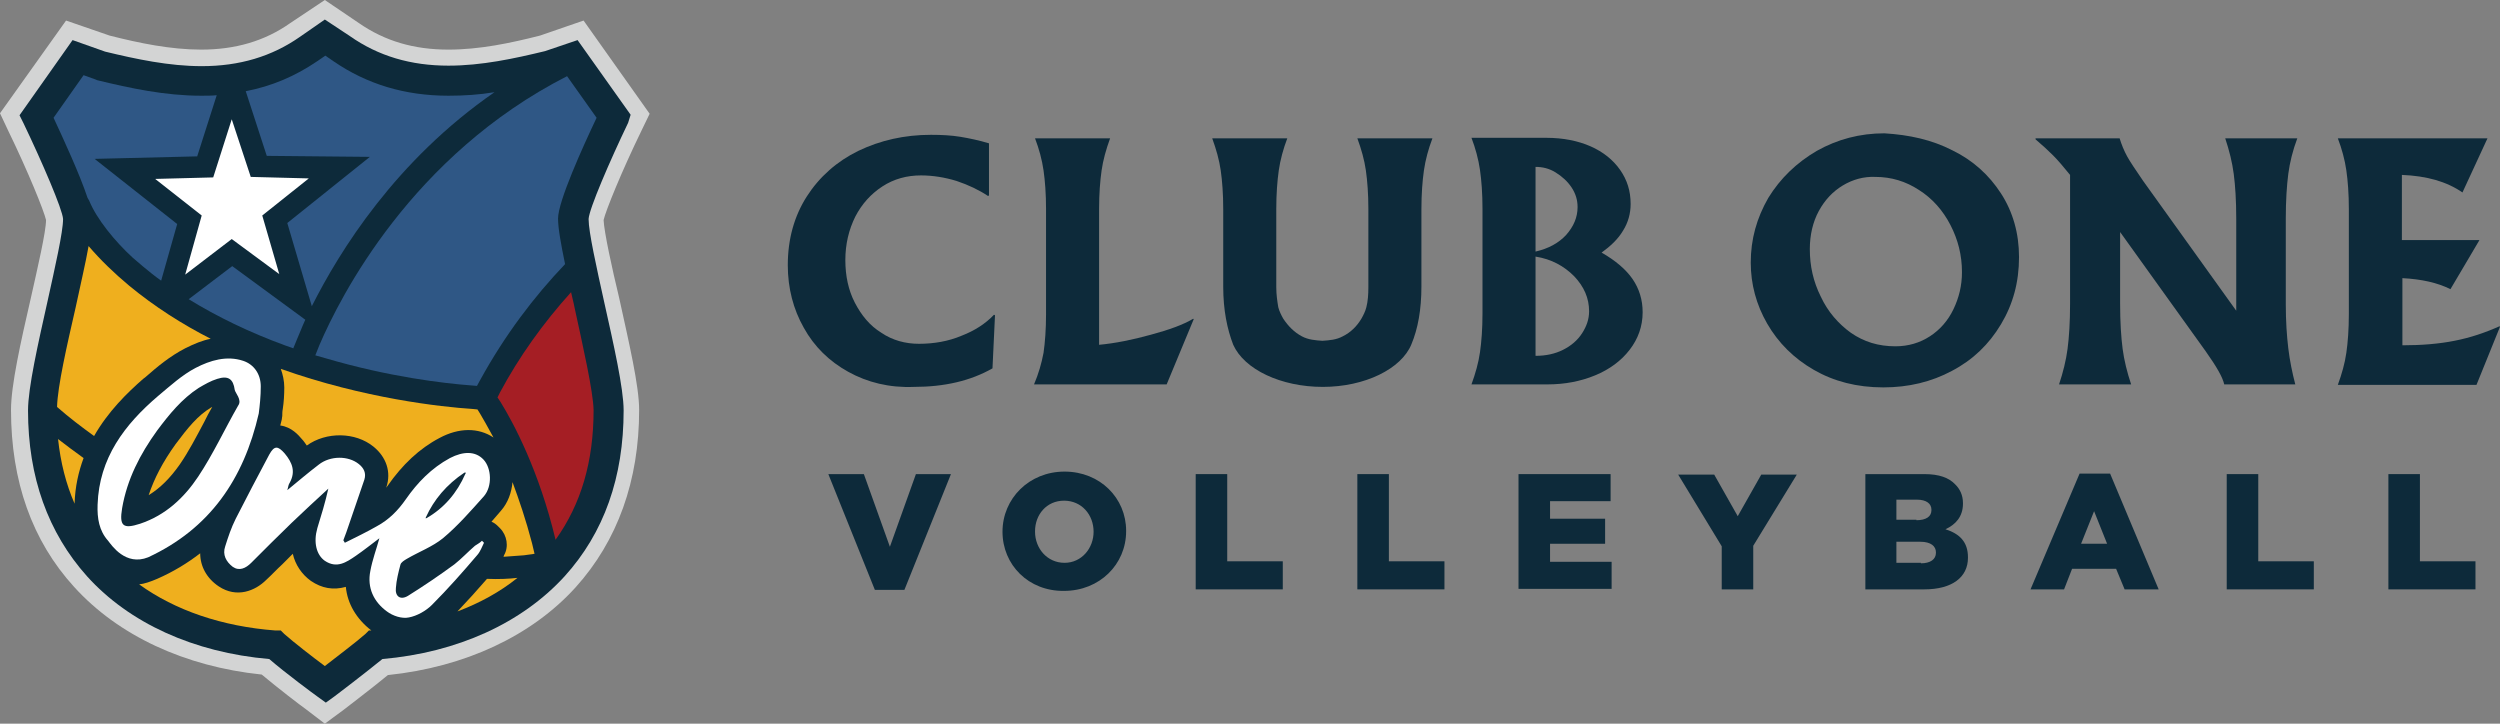 <svg width="190" height="55" viewBox="0 0 190 55" fill="none" xmlns="http://www.w3.org/2000/svg">
<rect x="0" y="0" width="190" height="55" fill="#808080" stroke="none"/>
<path d="M24.687 55L23.241 53.895C22.861 53.629 21.073 52.258 19.894 51.267C14.036 50.658 8.977 48.296 5.63 44.602C2.434 41.098 0.837 36.565 0.837 31.157C0.837 29.29 1.56 26.053 2.358 22.587C2.853 20.377 3.499 17.597 3.499 16.721C3.347 16.035 2.13 13.026 0.609 9.903L0 8.608L5.021 1.562L8.33 2.704C10.575 3.276 12.971 3.771 15.291 3.771C17.878 3.771 20.122 3.123 22.062 1.752L24.687 0L27.273 1.752C29.251 3.123 31.457 3.771 34.082 3.771C36.44 3.771 38.799 3.276 41.043 2.704L44.352 1.562L49.373 8.646L48.765 9.903C47.243 13.026 46.026 16.035 45.874 16.721C45.912 17.635 46.52 20.416 47.053 22.625C47.814 26.091 48.575 29.328 48.575 31.157C48.575 36.527 46.939 41.098 43.744 44.64C40.396 48.334 35.337 50.696 29.48 51.305C28.186 52.372 26.17 53.895 26.132 53.934L24.687 55Z" fill="#D3D4D4"/>
<path d="M47.928 8.722L43.896 3.047L41.424 3.885C39.065 4.456 36.593 4.99 34.082 4.99C31.229 4.99 28.757 4.266 26.589 2.742L24.687 1.485L22.823 2.78C20.655 4.304 18.182 5.028 15.329 5.028C12.857 5.028 10.347 4.494 7.988 3.923L5.516 3.047L1.484 8.76L1.788 9.37C3.195 12.303 4.755 15.921 4.793 16.645C4.793 17.635 4.184 20.301 3.614 22.891C2.891 26.129 2.13 29.481 2.13 31.195C2.13 36.26 3.652 40.488 6.619 43.802C9.814 47.344 14.721 49.591 20.465 50.087C21.644 51.115 23.964 52.829 24.078 52.905L24.763 53.4L25.448 52.905C25.562 52.829 27.844 51.077 29.061 50.087C34.767 49.591 39.674 47.344 42.907 43.802C45.912 40.488 47.396 36.26 47.396 31.195C47.396 29.519 46.635 26.167 45.912 22.929C45.342 20.339 44.733 17.635 44.733 16.645C44.771 15.883 46.331 12.265 47.738 9.332L47.928 8.722Z" fill="#0D2A3A"/>
<path d="M62.953 36.032H65.654L67.632 41.555L69.609 36.032H72.272L68.735 44.83H66.49L62.953 36.032Z" fill="#0D2A3A"/>
<path d="M76.19 40.412C76.19 37.898 78.206 35.841 80.907 35.841C83.608 35.841 85.586 37.86 85.586 40.336V40.374C85.586 42.888 83.57 44.907 80.869 44.907C78.168 44.945 76.19 42.926 76.19 40.412ZM83.113 40.412C83.113 39.117 82.2 38.051 80.869 38.051C79.537 38.051 78.663 39.117 78.663 40.374V40.412C78.663 41.669 79.576 42.774 80.907 42.774C82.2 42.774 83.113 41.669 83.113 40.412Z" fill="#0D2A3A"/>
<path d="M90.873 36.032H93.269V42.659H97.491V44.792H90.873V36.032Z" fill="#0D2A3A"/>
<path d="M103.159 36.032H105.555V42.659H109.778V44.792H103.159V36.032Z" fill="#0D2A3A"/>
<path d="M115.407 36.032H122.406V38.089H117.804V39.422H121.988V41.326H117.804V42.697H122.483V44.754H115.407V36.032Z" fill="#0D2A3A"/>
<path d="M130.851 41.517L127.542 36.07H130.28L132.068 39.231L133.856 36.07H136.557L133.247 41.478V44.792H130.851V41.517Z" fill="#0D2A3A"/>
<path d="M141.806 36.032H146.256C147.359 36.032 148.12 36.298 148.614 36.832C148.957 37.175 149.185 37.632 149.185 38.241V38.279C149.185 39.269 148.614 39.879 147.854 40.222C148.919 40.564 149.565 41.174 149.565 42.355V42.393C149.565 43.878 148.348 44.792 146.256 44.792H141.768V36.032H141.806ZM145.647 39.536C146.37 39.536 146.789 39.269 146.789 38.774V38.736C146.789 38.279 146.408 37.974 145.685 37.974H144.126V39.498H145.647V39.536ZM145.99 42.812C146.713 42.812 147.131 42.507 147.131 42.012V41.974C147.131 41.517 146.751 41.174 145.952 41.174H144.126V42.774H145.99V42.812Z" fill="#0D2A3A"/>
<path d="M158.048 35.994H160.368L164.058 44.792H161.471L160.825 43.231H157.477L156.869 44.792H154.32L158.048 35.994ZM160.14 41.326L159.151 38.85L158.162 41.326H160.14Z" fill="#0D2A3A"/>
<path d="M169.231 36.032H171.628V42.659H175.85V44.792H169.231V36.032Z" fill="#0D2A3A"/>
<path d="M181.518 36.032H183.914V42.659H188.136V44.792H181.518V36.032Z" fill="#0D2A3A"/>
<path d="M64.474 28.262C63.029 27.462 61.888 26.357 61.089 24.91C60.29 23.501 59.872 21.901 59.872 20.149C59.872 18.168 60.366 16.416 61.317 14.931C62.268 13.445 63.6 12.264 65.235 11.465C66.909 10.665 68.735 10.246 70.751 10.246C71.549 10.246 72.31 10.284 72.995 10.398C73.68 10.512 74.402 10.665 75.163 10.893V14.855L75.087 14.893C74.402 14.436 73.604 14.055 72.691 13.75C71.816 13.483 70.903 13.331 69.99 13.331C68.925 13.331 67.936 13.598 67.061 14.169C66.186 14.74 65.501 15.502 65.007 16.454C64.513 17.445 64.246 18.549 64.246 19.768C64.246 20.949 64.474 22.053 64.969 23.006C65.463 23.958 66.11 24.758 66.985 25.291C67.822 25.862 68.811 26.129 69.838 26.129C70.979 26.129 72.082 25.938 73.071 25.519C74.06 25.139 74.897 24.605 75.543 23.92L75.62 23.958L75.429 27.995C73.756 28.947 71.778 29.404 69.457 29.404C67.594 29.481 65.92 29.062 64.474 28.262Z" fill="#0D2A3A"/>
<path d="M79.309 26.814C79.423 26.015 79.499 25.024 79.499 23.882V15.883C79.499 14.74 79.423 13.75 79.309 12.95C79.195 12.15 78.967 11.312 78.662 10.512H84.368C84.064 11.35 83.836 12.15 83.722 12.95C83.607 13.75 83.531 14.74 83.531 15.883V26.205C84.749 26.091 86.08 25.824 87.449 25.443C88.857 25.062 89.922 24.681 90.683 24.224L90.721 24.262L88.666 29.214H78.586C78.929 28.414 79.157 27.614 79.309 26.814Z" fill="#0D2A3A"/>
<path d="M124.08 21.215C124.575 21.939 124.841 22.777 124.841 23.729C124.841 24.796 124.498 25.748 123.852 26.586C123.205 27.424 122.33 28.071 121.227 28.528C120.124 28.985 118.907 29.214 117.614 29.214H111.832C112.136 28.376 112.364 27.576 112.478 26.776C112.593 25.976 112.669 24.986 112.669 23.843V15.845C112.669 14.702 112.593 13.712 112.478 12.912C112.364 12.112 112.136 11.274 111.832 10.474H117.537C118.793 10.474 119.934 10.703 120.885 11.122C121.836 11.541 122.597 12.15 123.129 12.912C123.662 13.674 123.928 14.512 123.928 15.502C123.928 16.226 123.738 16.911 123.357 17.521C122.977 18.168 122.406 18.701 121.722 19.197C122.787 19.806 123.586 20.492 124.08 21.215ZM116.701 19.12C117.69 18.892 118.45 18.473 119.021 17.864C119.592 17.216 119.896 16.53 119.896 15.731C119.896 15.197 119.744 14.702 119.439 14.245C119.135 13.788 118.717 13.407 118.222 13.102C117.728 12.798 117.233 12.684 116.701 12.684V19.12ZM118.793 26.586C119.401 26.281 119.896 25.862 120.238 25.329C120.581 24.796 120.771 24.262 120.771 23.653C120.771 22.663 120.39 21.787 119.63 20.987C118.869 20.225 117.918 19.692 116.701 19.501V27.043C117.499 27.043 118.184 26.891 118.793 26.586Z" fill="#0D2A3A"/>
<path d="M148.386 11.427C149.946 12.188 151.163 13.293 152.076 14.702C152.989 16.111 153.446 17.749 153.446 19.54C153.446 21.444 152.989 23.12 152.076 24.643C151.163 26.167 149.946 27.348 148.348 28.186C146.789 29.024 145.039 29.442 143.137 29.442C141.121 29.442 139.371 28.985 137.85 28.109C136.328 27.233 135.149 26.053 134.312 24.605C133.476 23.158 133.057 21.596 133.057 19.959C133.057 18.168 133.514 16.569 134.388 15.045C135.301 13.56 136.519 12.379 138.078 11.465C139.638 10.589 141.349 10.132 143.213 10.132C145.115 10.246 146.827 10.627 148.386 11.427ZM140.056 14.093C139.295 14.55 138.687 15.197 138.23 16.035C137.774 16.873 137.546 17.864 137.546 18.93C137.546 20.225 137.812 21.406 138.382 22.549C138.915 23.691 139.714 24.605 140.665 25.291C141.654 25.977 142.757 26.319 144.05 26.319C145.039 26.319 145.914 26.053 146.675 25.558C147.436 25.062 148.044 24.377 148.463 23.501C148.881 22.625 149.109 21.71 149.109 20.682C149.109 19.387 148.805 18.206 148.234 17.102C147.664 15.997 146.865 15.083 145.838 14.436C144.849 13.788 143.746 13.445 142.529 13.445C141.654 13.407 140.817 13.636 140.056 14.093Z" fill="#0D2A3A"/>
<path d="M173.72 23.12C173.72 24.415 173.796 25.519 173.91 26.472C174.024 27.424 174.214 28.338 174.442 29.214H169.041C168.927 28.681 168.47 27.881 167.634 26.7L161.129 17.635V23.082C161.129 24.491 161.205 25.634 161.319 26.51C161.433 27.386 161.662 28.3 161.966 29.214H156.488C156.793 28.3 157.021 27.386 157.135 26.51C157.249 25.634 157.325 24.491 157.325 23.082V13.293C156.831 12.684 156.412 12.188 156.032 11.807C155.652 11.427 155.195 11.008 154.701 10.589V10.512H161.091C161.243 11.008 161.433 11.465 161.662 11.884C161.89 12.303 162.308 12.912 162.879 13.75L169.954 23.615V16.607C169.954 15.235 169.878 14.093 169.764 13.217C169.65 12.341 169.421 11.427 169.117 10.512H174.595C174.252 11.427 174.024 12.341 173.91 13.217C173.796 14.093 173.72 15.235 173.72 16.607V23.12Z" fill="#0D2A3A"/>
<path d="M178.322 26.814C178.436 26.015 178.512 25.024 178.512 23.882V15.883C178.512 14.74 178.436 13.75 178.322 12.95C178.208 12.15 177.98 11.312 177.675 10.512H189.049L187.147 14.626C185.93 13.788 184.408 13.369 182.544 13.293V18.244H188.44L186.234 21.977C185.245 21.482 184.028 21.215 182.582 21.139V26.243C184.066 26.243 185.397 26.129 186.538 25.9C187.717 25.672 188.858 25.291 189.962 24.796L190 24.834L188.212 29.252H177.675C177.98 28.414 178.208 27.614 178.322 26.814Z" fill="#0D2A3A"/>
<path d="M100.535 29.404C103.73 29.404 106.507 28.033 107.267 26.167C107.762 24.986 108.028 23.539 108.028 21.749V15.883C108.028 14.74 108.104 13.75 108.218 12.95C108.332 12.15 108.561 11.312 108.865 10.512H103.159C103.464 11.35 103.692 12.15 103.806 12.95C103.92 13.75 103.996 14.74 103.996 15.883V21.825C103.996 22.396 103.958 22.891 103.844 23.348C103.768 23.653 103.616 23.958 103.464 24.224C103.121 24.796 102.665 25.253 102.056 25.558C101.562 25.824 101.067 25.862 100.497 25.9C99.964 25.862 99.431 25.824 98.937 25.558C98.366 25.253 97.91 24.796 97.53 24.224C97.377 23.958 97.225 23.653 97.149 23.348C97.073 22.891 96.997 22.396 96.997 21.825V15.883C96.997 14.74 97.073 13.75 97.187 12.95C97.301 12.15 97.53 11.312 97.834 10.512H92.128C92.433 11.35 92.661 12.15 92.775 12.95C92.889 13.75 92.965 14.74 92.965 15.883V21.787C92.965 23.577 93.269 25.024 93.726 26.205C94.563 28.071 97.339 29.404 100.535 29.404Z" fill="#0D2A3A"/>
<path d="M24.268 26.243L23.964 27.005L24.763 27.233C29.555 28.643 33.74 29.138 35.794 29.29L36.25 29.328L36.478 28.909C38.38 25.443 40.587 22.548 42.945 20.073C42.641 18.587 42.412 17.368 42.412 16.607C42.412 15.312 44.276 11.198 45.341 8.951L43.097 5.789C31.305 11.807 25.866 22.51 24.268 26.243Z" fill="#2F5785"/>
<path d="M25.333 4.647L24.725 4.228L24.116 4.647C22.442 5.789 20.655 6.551 18.677 6.932L20.274 11.845L28.11 11.922L21.834 16.949L23.698 23.272C25.828 19.044 30.088 12.188 37.582 7.008C36.441 7.199 35.261 7.275 34.082 7.275C30.773 7.275 27.882 6.399 25.333 4.647Z" fill="#2F5785"/>
<path d="M10.08 19.578C10.08 19.578 11.373 20.72 12.248 21.33L13.466 17.026L7.189 12.074L14.987 11.884L16.471 7.237C16.09 7.275 15.71 7.275 15.291 7.275C12.553 7.275 9.89 6.704 7.379 6.094L7.303 6.056L6.352 5.713L4.07 8.951C4.831 10.589 6.048 13.217 6.657 15.045C6.695 15.121 6.733 15.159 6.771 15.235C7.341 16.645 8.749 18.359 10.08 19.578Z" fill="#2F5785"/>
<path d="M14.34 22.739C16.509 24.072 18.943 25.253 21.644 26.243L22.29 26.472L22.556 25.824C22.747 25.405 22.937 24.872 23.203 24.3L17.65 20.225L14.34 22.739Z" fill="#2F5785"/>
<path d="M43.668 23.386C43.592 22.968 43.477 22.587 43.401 22.206C41.271 24.567 39.446 27.119 38 29.823L37.81 30.204L38.038 30.547C39.027 32.147 40.967 35.765 42.222 41.022C44.162 38.317 45.113 35.08 45.113 31.157C45.075 29.709 44.314 26.357 43.668 23.386Z" fill="#A51E24"/>
<path d="M36.478 31.423L36.288 31.118L35.908 31.08C33.55 30.928 27.654 30.28 21.339 28.033C21.491 28.452 21.606 28.947 21.606 29.442C21.606 30.014 21.567 30.585 21.491 31.08C21.453 31.271 21.453 31.461 21.453 31.614C21.453 31.69 21.415 31.766 21.415 31.88C21.377 32.033 21.339 32.185 21.301 32.337C22.176 32.452 22.709 33.099 22.937 33.366C23.089 33.518 23.203 33.709 23.317 33.861C24.801 32.794 27.007 32.832 28.376 33.937C29.365 34.737 29.746 35.88 29.365 37.022C29.365 37.06 29.365 37.06 29.327 37.098C29.365 37.06 29.403 36.984 29.441 36.946C30.582 35.308 31.876 34.089 33.397 33.289C34.881 32.49 36.364 32.49 37.505 33.251C37.049 32.413 36.707 31.804 36.478 31.423Z" fill="#EFAF1E"/>
<path d="M6.352 34.813C5.706 34.356 5.059 33.861 4.412 33.366C4.603 35.156 5.021 36.794 5.668 38.279C5.706 36.984 5.972 35.841 6.352 34.813Z" fill="#EFAF1E"/>
<path d="M13.352 33.746C12.363 35.118 11.716 36.375 11.298 37.632C12.172 37.098 12.933 36.337 13.656 35.308C14.341 34.318 14.911 33.213 15.52 32.071C15.71 31.69 15.9 31.309 16.128 30.928C16.09 30.928 16.09 30.966 16.052 30.966C15.025 31.576 14.265 32.528 13.352 33.746Z" fill="#EFAF1E"/>
<path d="M10.879 28.795L11.031 28.681C11.944 27.881 12.895 27.081 14.074 26.472C14.759 26.129 15.405 25.862 16.014 25.748C13.846 24.643 11.754 23.31 9.814 21.71C8.673 20.758 7.646 19.768 6.733 18.701C6.505 19.997 6.124 21.596 5.744 23.386C5.097 26.205 4.374 29.366 4.336 30.928C5.249 31.728 6.2 32.452 7.151 33.137C8.216 31.271 9.662 29.861 10.879 28.795Z" fill="#EFAF1E"/>
<path d="M38.951 36.641C38.875 37.441 38.609 38.203 38.076 38.812C37.848 39.079 37.62 39.346 37.353 39.65C37.544 39.727 37.696 39.841 37.848 39.993L38 40.145C38.533 40.679 38.685 41.555 38.304 42.202C38.304 42.24 38.266 42.278 38.266 42.316C38.875 42.278 39.408 42.24 39.826 42.202L40.625 42.088L40.435 41.288C39.978 39.536 39.446 37.974 38.951 36.641Z" fill="#EFAF1E"/>
<path d="M21.34 47.916L21.606 48.182C22.29 48.792 23.812 49.972 24.687 50.62C25.562 49.934 27.083 48.792 27.768 48.182L28.034 47.916H28.224C27.083 47.039 26.398 45.859 26.284 44.602C25.334 44.868 24.459 44.716 23.622 44.145C22.937 43.65 22.443 42.926 22.252 42.088C21.986 42.355 21.72 42.621 21.454 42.888C21.035 43.269 20.655 43.688 20.236 44.069C19.399 44.907 17.992 45.478 16.623 44.564C15.71 43.954 15.215 43.04 15.215 42.05C14.226 42.812 13.161 43.459 11.944 43.992C11.412 44.221 10.955 44.373 10.575 44.411C13.313 46.392 16.889 47.611 20.921 47.916H21.34Z" fill="#EFAF1E"/>
<path d="M37.011 43.992C36.288 44.83 35.528 45.668 34.767 46.468C36.479 45.821 38 44.983 39.331 43.916C38.685 43.992 37.924 44.031 37.011 43.992Z" fill="#EFAF1E"/>
<path d="M19.666 31.423C18.524 36.413 15.938 40.184 11.259 42.355C9.547 43.04 8.482 41.44 8.216 41.098C7.531 40.336 7.379 39.384 7.417 38.355C7.531 34.813 9.471 32.261 12.02 30.09C12.933 29.328 13.846 28.49 14.873 27.957C15.976 27.386 17.231 27.005 18.486 27.424C19.285 27.691 19.818 28.414 19.818 29.366C19.818 30.128 19.742 30.814 19.666 31.423ZM17.84 29.633C17.726 28.795 17.345 28.528 16.508 28.795C16.014 28.947 15.557 29.214 15.101 29.481C13.808 30.319 12.857 31.499 11.944 32.718C10.65 34.508 9.662 36.413 9.281 38.622C9.053 39.993 9.357 40.222 10.65 39.803C12.59 39.155 13.998 37.822 15.063 36.222C16.204 34.508 17.079 32.604 18.106 30.814C18.41 30.395 17.878 29.861 17.84 29.633Z" fill="white"/>
<path d="M36.098 41.478C35.565 41.936 35.071 42.469 34.538 42.888C33.397 43.726 32.218 44.526 31.001 45.287C30.43 45.63 30.012 45.325 30.088 44.678C30.126 44.107 30.278 43.497 30.43 42.926C30.468 42.735 30.735 42.583 30.925 42.469C31.838 41.936 32.865 41.555 33.663 40.907C34.805 39.955 35.794 38.812 36.783 37.708C37.429 36.946 37.353 35.575 36.745 34.927C36.136 34.28 35.223 34.28 34.196 34.813C32.789 35.575 31.724 36.679 30.849 37.936C30.24 38.812 29.555 39.498 28.642 39.993C27.844 40.45 27.045 40.831 26.208 41.25C26.17 41.174 26.132 41.136 26.094 41.059C26.17 40.869 26.246 40.641 26.322 40.45C26.779 39.117 27.235 37.784 27.692 36.451C27.844 35.956 27.654 35.575 27.273 35.27C26.474 34.623 25.105 34.623 24.23 35.308C23.431 35.917 22.671 36.565 21.834 37.251C21.91 37.022 21.91 36.832 22.024 36.679C22.48 35.841 22.214 35.156 21.643 34.47C21.111 33.861 20.845 33.861 20.464 34.546C19.589 36.184 18.753 37.784 17.916 39.422C17.573 40.107 17.345 40.793 17.117 41.517C16.889 42.164 17.193 42.697 17.688 43.078C18.182 43.421 18.677 43.193 19.095 42.773C20.122 41.745 21.149 40.717 22.176 39.726C23.089 38.85 24.002 38.012 24.953 37.136C24.724 38.165 24.42 39.155 24.116 40.145C23.812 41.212 24.04 42.164 24.686 42.621C25.599 43.231 26.322 42.735 27.045 42.24C27.654 41.821 28.224 41.364 28.833 40.907C28.604 41.745 28.3 42.545 28.148 43.383C27.882 44.678 28.414 45.744 29.403 46.468C29.86 46.811 30.544 47.039 31.077 46.925C31.686 46.811 32.37 46.43 32.827 45.973C34.044 44.754 35.185 43.459 36.288 42.164C36.516 41.898 36.63 41.555 36.783 41.25C36.745 41.212 36.669 41.136 36.63 41.098C36.44 41.288 36.25 41.364 36.098 41.478ZM32.37 39.307C32.979 37.974 33.93 36.832 35.299 35.917C35.337 35.917 35.337 35.917 35.375 35.917C35.413 35.917 35.413 35.956 35.375 35.994C34.728 37.479 33.739 38.622 32.408 39.384H32.37H32.332C32.37 39.346 32.37 39.307 32.37 39.307Z" fill="white"/>
<path d="M23.469 13.559L19.932 16.378L21.225 20.834L17.612 18.168L14.074 20.872L15.329 16.378L11.792 13.598L16.204 13.483L17.612 9.065L19.057 13.445L23.469 13.559Z" fill="white"/>
</svg>
